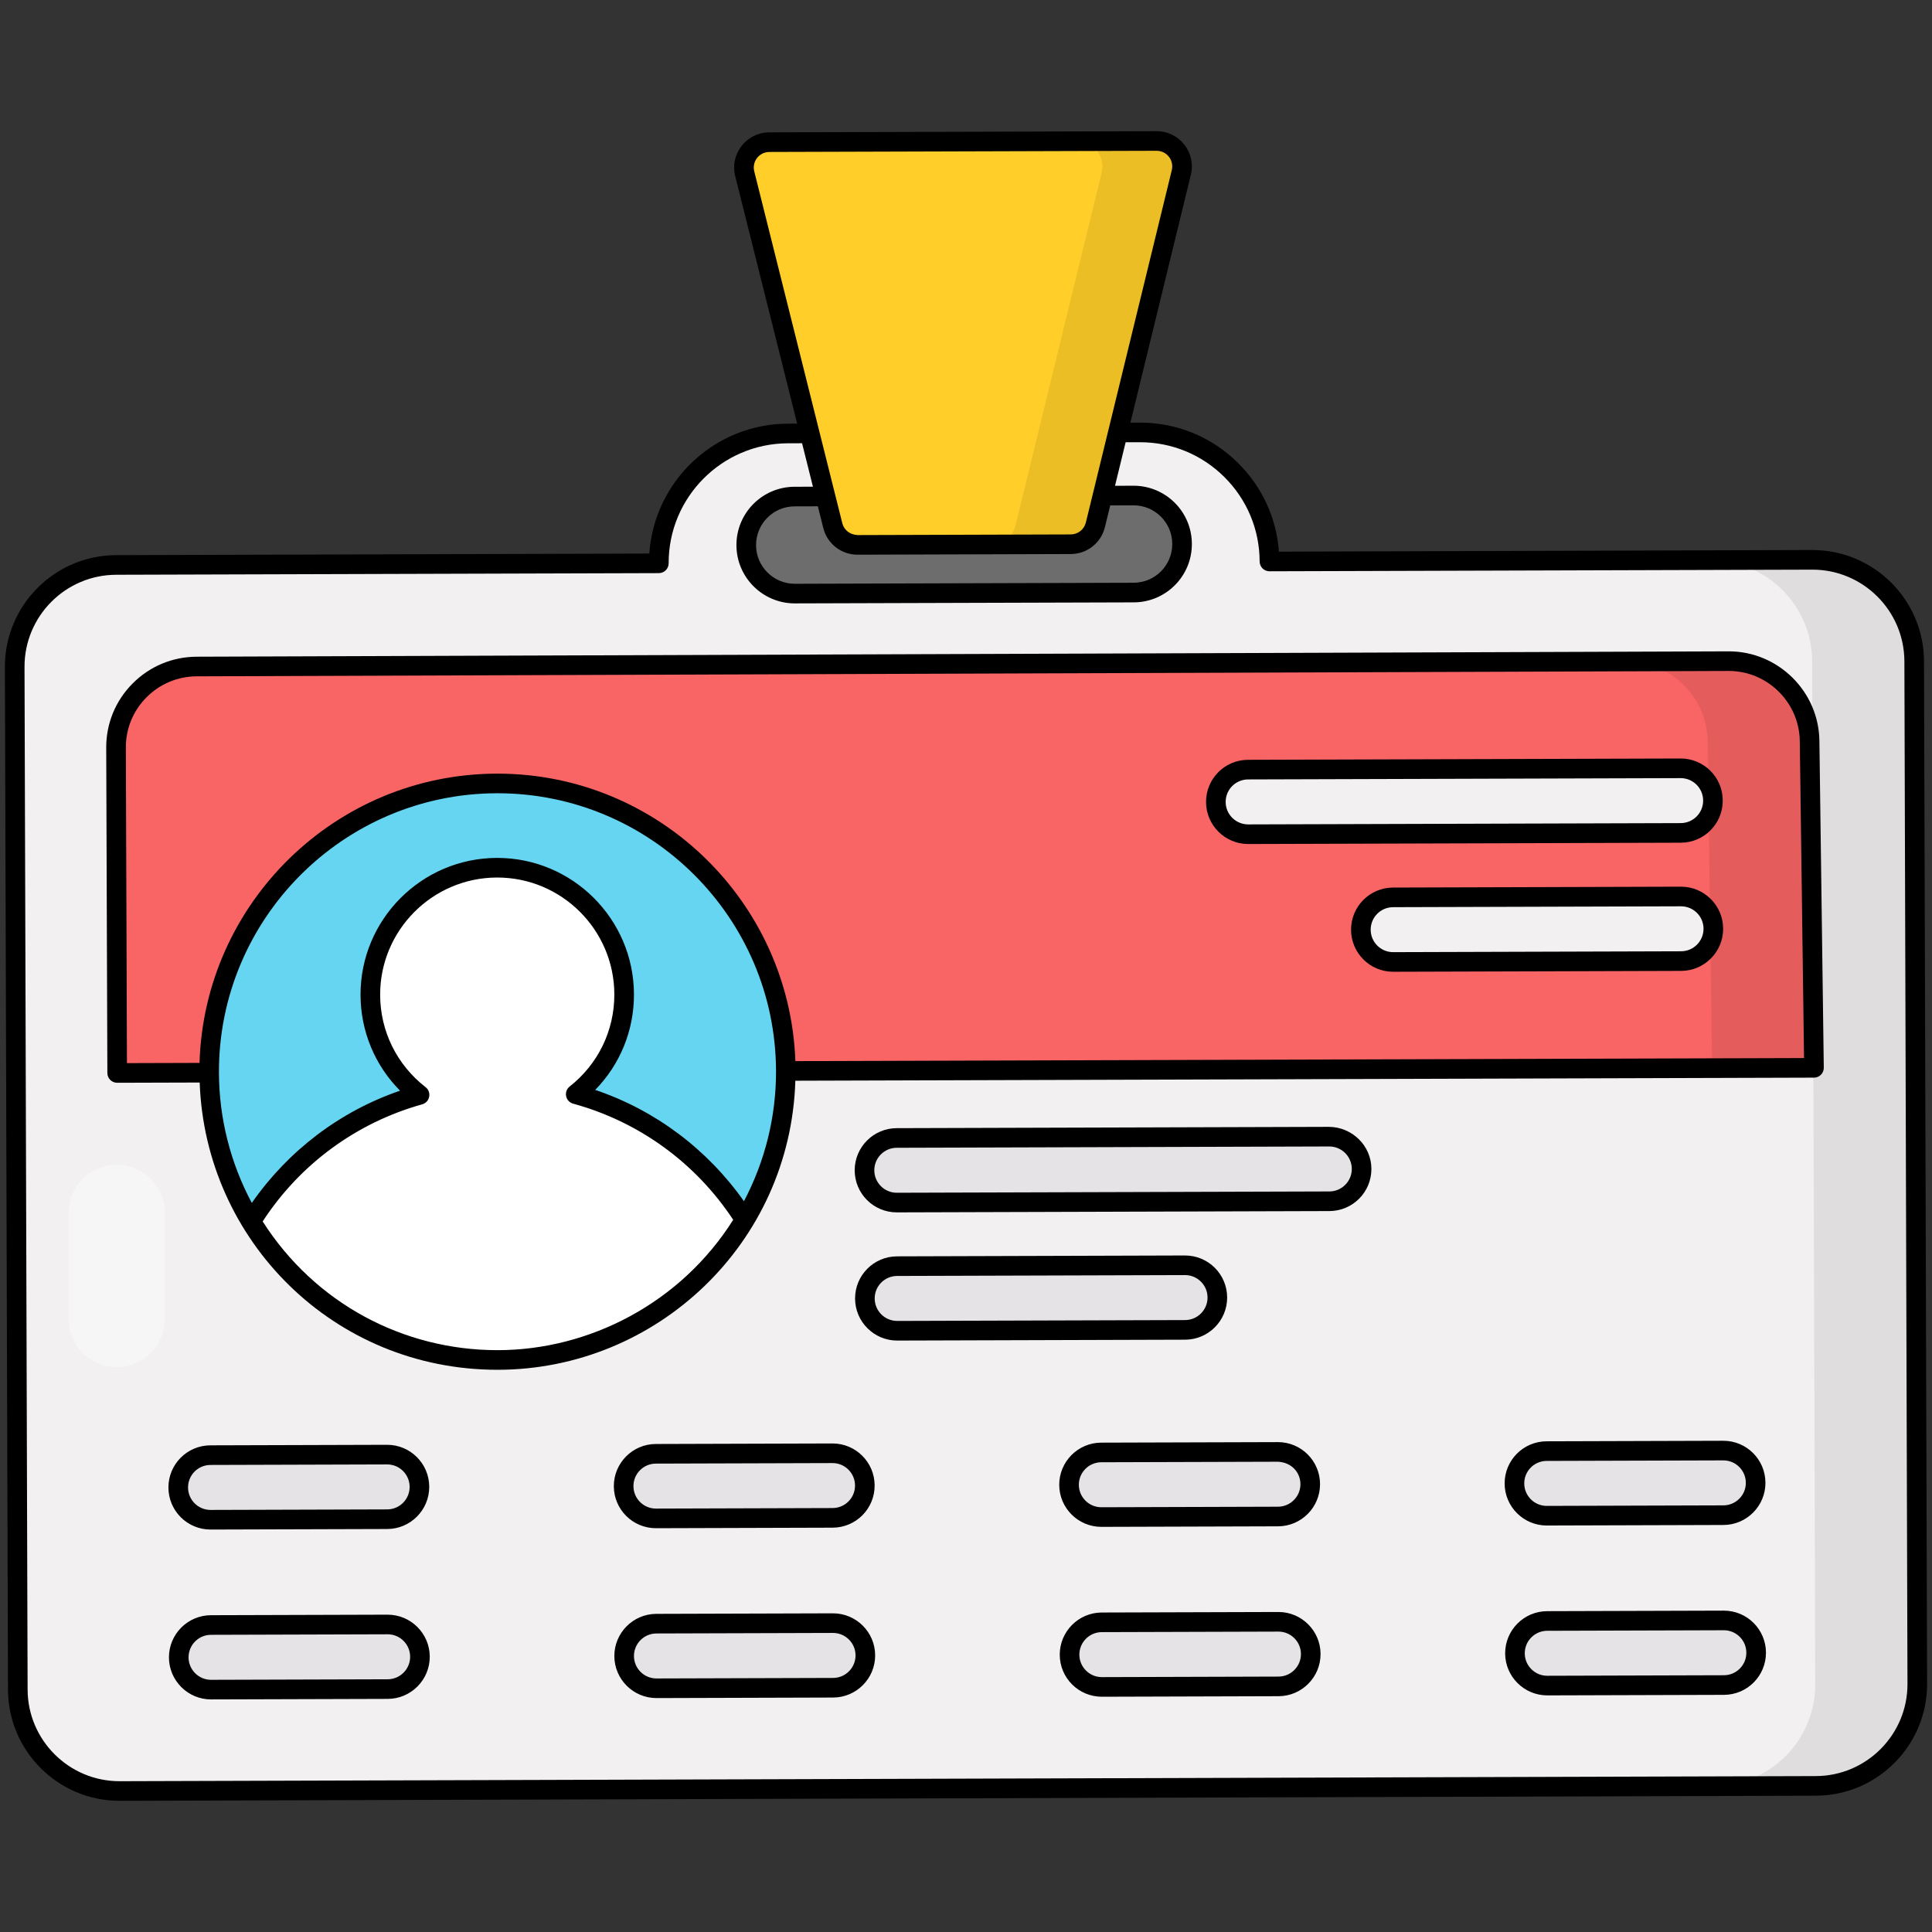 <svg xmlns="http://www.w3.org/2000/svg" enable-background="new 0 0 512 512" viewBox="0 0 512 512"><rect x="0" y="0" width="512" height="512" fill="#333333" stroke="none"/><path fill="#f2f0f0" d="M507.283,175.238l0.819,271.001c0.045,14.889-11.988,26.995-26.877,27.04l-449.467,1.358c-14.889,0.045-26.995-11.988-27.04-26.877L3.899,176.759c-0.045-14.889,11.988-26.995,26.877-27.04l143.824-0.434l0,0c-0.057-18.946,15.255-34.351,34.201-34.408l93.21-0.282c18.946-0.057,34.351,15.255,34.408,34.201v0l143.824-0.434C495.131,148.316,507.238,160.349,507.283,175.238z"/><path d="M507.283,175.214l0.819,271.024c0.045,14.887-11.968,26.973-26.855,27.018l-27.097,0.082c14.887-0.045,26.954-12.131,26.909-27.018l-0.819-271.024c-0.045-14.887-12.184-26.9-27.072-26.855l27.097-0.082C495.152,148.314,507.238,160.327,507.283,175.214z" opacity=".08"/><path fill="#f96464" d="M480.725,282.988l-449.672,1.358L30.75,198.13c-0.042-11.831,9.558-21.455,21.389-21.496c265.39-0.916,367.486-1.282,405.941-1.421c11.748-0.042,21.322,9.386,21.48,21.133L480.725,282.988z"/><path d="M480.725,282.988l-26.99,0.082l-1.172-86.644c-0.195-11.299-9.112-20.537-20.307-21.092c10.818-0.033,19.225-0.112,25.812-0.132c11.781-0.036,21.342,9.414,21.485,21.142L480.725,282.988z" opacity=".08"/><path fill="#6d6d6d" d="M300.364,131.322l-7.521,0.023c-0.421,3.487-2.875,6.675-7.404,6.66c-19.916-0.068-39.82-0.859-59.736-0.926c-4.006-0.014-6.375-2.521-7.168-5.509l-7.955,0.024c-7.1,0.021-12.838,5.794-12.817,12.894c0.021,7.1,5.794,12.838,12.894,12.817l89.784-0.271c7.1-0.022,12.838-5.794,12.817-12.894C313.237,137.039,307.464,131.301,300.364,131.322z"/><path fill="#ffce29" d="M313.064,45.699l-22.773,93.387c-0.734,3.011-3.428,5.134-6.527,5.143l-56.505,0.171c-3.1,0.009-5.806-2.097-6.558-5.103l-23.337-93.247c-1.063-4.246,2.141-8.363,6.518-8.376l102.616-0.31C310.873,37.349,314.101,41.447,313.064,45.699z"/><path d="M313.049,45.72l-22.745,93.356c-0.741,3.001-3.465,5.152-6.518,5.161l-21.153,0.064c3.106-0.009,5.83-2.16,6.518-5.161l22.799-93.356c1.058-4.287-2.167-8.348-6.558-8.334l21.099-0.064C310.882,37.372,314.107,41.433,313.049,45.72z" opacity=".08"/><path fill="#66d5f2" d="M208.255,283.811c0.044,14.405-3.932,27.913-10.859,39.447c-13.267,22.157-37.535,37.064-65.328,37.148c-27.74,0.084-52.097-14.623-65.552-36.699c-6.996-11.492-11.054-24.975-11.097-39.434c-0.128-42.252,33.989-76.521,76.187-76.649S208.127,241.559,208.255,283.811z"/><path fill="#f2f0f0" d="M453.949 212.144L453.949 212.144c.014 4.727-3.806 8.571-8.534 8.585l-114.618.346c-4.727.014-8.571-3.806-8.585-8.534v0c-.014-4.727 3.806-8.571 8.534-8.585l114.618-.346C450.091 203.596 453.935 207.417 453.949 212.144zM454.052 246.114L454.052 246.114c.014 4.727-3.806 8.571-8.534 8.585l-76.288.23c-4.727.014-8.571-3.806-8.585-8.534v0c-.014-4.727 3.806-8.571 8.534-8.585l76.288-.23C450.194 237.566 454.038 241.386 454.052 246.114z"/><path fill="#e5e3e5" d="M229.1 310.159L229.1 310.159c.014 4.727 3.858 8.548 8.585 8.534l114.618-.346c4.727-.014 8.548-3.858 8.534-8.585l0 0c-.014-4.727-3.858-8.548-8.585-8.534l-114.618.346C232.906 301.588 229.086 305.432 229.1 310.159zM229.203 344.129L229.203 344.129c.014 4.727 3.858 8.548 8.585 8.534l76.288-.23c4.727-.014 8.548-3.858 8.534-8.585v0c-.014-4.727-3.858-8.548-8.585-8.534l-76.288.23C233.009 335.558 229.188 339.401 229.203 344.129zM47.37 439.232L47.37 439.232c.014 4.727 3.858 8.548 8.585 8.534l46.801-.141c4.727-.014 8.548-3.858 8.534-8.585l0 0c-.014-4.727-3.858-8.548-8.585-8.534l-46.801.141C51.177 430.661 47.356 434.504 47.37 439.232zM47.234 394.213L47.234 394.213c.014 4.727 3.858 8.548 8.585 8.534l46.801-.141c4.727-.014 8.548-3.858 8.534-8.585v0c-.014-4.727-3.858-8.548-8.585-8.534l-46.801.141C51.041 385.642 47.22 389.486 47.234 394.213zM165.406 438.875L165.406 438.875c.014 4.727 3.858 8.548 8.585 8.534l46.801-.141c4.727-.014 8.548-3.858 8.534-8.585l0 0c-.014-4.727-3.858-8.548-8.585-8.534l-46.801.141C169.213 430.304 165.392 434.148 165.406 438.875zM165.27 393.857L165.27 393.857c.014 4.727 3.858 8.548 8.585 8.534l46.801-.141c4.727-.014 8.548-3.858 8.534-8.585l0 0c-.014-4.727-3.858-8.548-8.585-8.534l-46.801.141C169.077 385.286 165.256 389.13 165.27 393.857zM283.442 438.518L283.442 438.518c.014 4.727 3.858 8.548 8.585 8.534l46.801-.141c4.727-.014 8.548-3.858 8.534-8.585l0 0c-.014-4.727-3.858-8.548-8.585-8.534l-46.801.141C287.249 429.947 283.428 433.791 283.442 438.518zM283.306 393.5L283.306 393.5c.014 4.727 3.858 8.548 8.585 8.534l46.801-.141c4.727-.014 8.548-3.858 8.534-8.585l0 0c-.014-4.727-3.858-8.548-8.585-8.534l-46.801.141C287.113 384.929 283.292 388.773 283.306 393.5zM401.478 438.162L401.478 438.162c.014 4.727 3.858 8.548 8.585 8.534l46.801-.141c4.727-.014 8.548-3.858 8.534-8.585l0 0c-.014-4.727-3.858-8.548-8.585-8.534l-46.801.141C405.285 429.591 401.464 433.435 401.478 438.162zM401.342 393.144L401.342 393.144c.014 4.727 3.858 8.548 8.585 8.534l46.801-.141c4.727-.014 8.548-3.858 8.534-8.585l0 0c-.014-4.727-3.858-8.548-8.585-8.534l-46.801.141C405.149 384.573 401.328 388.416 401.342 393.144z"/><path fill="#fff" d="M197.396,323.258c-13.267,22.157-37.535,37.064-65.328,37.148c-27.74,0.084-52.097-14.623-65.552-36.699c10.019-16.149,25.887-28.3,44.668-33.551c-7.891-6.135-13.007-15.705-13.039-26.469c-0.056-18.582,14.946-33.676,33.529-33.732c18.582-0.056,33.676,14.946,33.732,33.529c0.033,10.764-4.973,20.311-12.826,26.493C171.338,295.115,187.28,307.169,197.396,323.258z"/><path d="M509.882,175.231c-0.049-16.269-13.301-29.47-29.558-29.47h-0.089l-141.315,0.428c-0.64-8.877-4.416-17.129-10.791-23.464c-6.964-6.921-16.197-10.728-26.01-10.728h-0.117l-2.432,0.007l16.019-65.688c1.436-5.886-3.021-11.552-9.07-11.552c-0.01,0-0.02,0-0.03,0l-102.617,0.31c-6.062,0.019-10.505,5.716-9.03,11.605l16.415,65.59l-2.463,0.008c-19.476,0.06-35.431,15.272-36.711,34.416l-141.315,0.426c-16.298,0.049-29.516,13.35-29.468,29.647l0.819,271.001c0.049,16.269,13.298,29.468,29.556,29.468h0.091l449.467-1.358c16.297-0.048,29.516-13.348,29.468-29.646L509.882,175.231z M218.178,139.926c1.043,4.168,4.767,7.072,9.061,7.072c0.009,0,0.018,0,0.027,0l56.505-0.171c4.305-0.013,8.024-2.943,9.046-7.127l1.405-5.761l6.151-0.018h0.032c5.655,0,10.238,4.568,10.256,10.226c0.018,5.667-4.555,10.27-10.226,10.288l-89.784,0.27h-0.032c-5.641,0-10.239-4.58-10.256-10.225c-0.018-5.667,4.555-10.27,10.226-10.288l6.151-0.019L218.178,139.926z M203.887,40.272l102.618-0.31c0.004,0,0.009,0,0.013,0c2.682,0,4.659,2.511,4.02,5.121v0.001l-22.773,93.386c-0.452,1.855-2.102,3.155-4.01,3.16l-56.505,0.171c-1.953-0.102-3.567-1.284-4.029-3.136l-23.336-93.249C199.23,42.81,201.195,40.28,203.887,40.272z M481.217,470.68L31.75,472.038h-0.076c-13.397,0-24.317-10.878-24.358-24.286L6.497,176.751c-0.041-13.431,10.854-24.393,24.286-24.434l143.824-0.434c1.435-0.004,2.595-1.171,2.591-2.607c-0.053-17.482,14.128-31.749,31.61-31.802l3.748-0.011l2.882,11.517l-4.866,0.015c-8.541,0.026-15.435,6.959-15.409,15.501c0.025,8.506,6.953,15.407,15.454,15.407h0.047l89.784-0.27c8.541-0.026,15.435-6.959,15.409-15.501c-0.026-8.522-6.928-15.409-15.453-15.409h-0.048l-4.867,0.015l2.812-11.532l3.716-0.011h0.102c8.43,0,16.363,3.272,22.346,9.218c6.006,5.97,9.329,13.921,9.354,22.391c0.003,0.689,0.278,1.35,0.767,1.836c0.487,0.484,1.146,0.755,1.832,0.755h0.008l143.824-0.435h0.074c13.398,0,24.32,10.879,24.36,24.287l0.819,271.001C505.543,459.68,494.648,470.64,481.217,470.68z"/><path d="M458.156,172.614h-0.085c-38.454,0.138-140.551,0.505-405.942,1.42c-6.418,0.023-12.447,2.542-16.978,7.093c-4.537,4.556-7.023,10.598-7,17.011l0.303,86.217c0.005,1.433,1.168,2.59,2.599,2.59h0.008l21.855-0.066c1.506,41.946,35.577,76.126,78.911,76.126c42.211,0,77.655-33.503,78.946-76.603l269.959-0.816c1.445-0.005,2.61-1.186,2.591-2.635l-1.165-86.64C481.983,183.226,471.225,172.614,458.156,172.614z M131.829,357.807c-24.963,0-48.378-12.419-62.22-34.117c9.871-15.161,24.823-26.152,42.274-31.032c2.047-0.572,2.584-3.242,0.896-4.555c-7.619-5.924-12.006-14.826-12.036-24.424c-0.052-17.11,13.827-31.074,30.938-31.126c0.033,0,0.062,0,0.095,0c17.066,0,30.978,13.86,31.03,30.938c0.028,9.59-4.286,18.5-11.835,24.444c-1.671,1.316-1.136,3.986,0.921,4.548c17.452,4.78,32.452,15.68,42.411,30.777C180.469,345.23,156.275,357.807,131.829,357.807z M197.156,318.338c-9.737-13.788-23.462-24.112-39.421-29.503c6.604-6.749,10.298-15.761,10.27-25.359c-0.061-19.94-16.302-36.121-36.228-36.121c-0.037,0-0.074,0-0.11,0c-19.977,0.061-36.18,16.363-36.121,36.339c0.029,9.608,3.796,18.618,10.471,25.349c-15.953,5.482-29.631,15.89-39.289,29.743c-5.657-10.584-8.672-22.427-8.71-34.521c-0.122-40.704,32.893-73.92,73.596-74.043c0.077,0,0.148,0,0.226,0c40.598,0,73.693,32.97,73.816,73.596C205.693,295.879,202.749,307.721,197.156,318.338z M210.78,281.204c-1.505-42.285-36.351-76.18-78.94-76.18c-0.08,0-0.161,0-0.241,0c-42.698,0.129-77.469,34.284-78.721,76.657l-19.235,0.058l-0.294-83.619c-0.018-5.024,1.93-9.756,5.485-13.326c3.555-3.569,8.283-5.544,13.313-5.562c265.391-0.915,367.487-1.282,405.942-1.42h0.067c10.239,0,18.668,8.316,18.805,18.57l1.129,84.014L210.78,281.204z"/><path d="M456.548 212.137c-.018-6.152-5.002-11.126-11.157-11.126-.011 0-.023 0-.034 0l-114.618.346c-6.165.018-11.144 5.022-11.126 11.193.02 6.141 5.023 11.124 11.16 11.124.01 0 .023 0 .033 0l114.618-.346C451.59 223.31 456.567 218.306 456.548 212.137zM330.791 218.477c-.006 0-.011 0-.018 0-3.278 0-5.952-2.662-5.962-5.943-.01-3.299 2.654-5.968 5.943-5.978l114.618-.346c.006 0 .011 0 .018 0 3.274 0 5.95 2.643 5.961 5.943.01 3.293-2.646 5.968-5.942 5.978L330.791 218.477zM445.492 234.981c-.01 0-.023 0-.033 0l-76.288.231c-6.164.018-11.145 5.023-11.124 11.192.018 6.148 4.999 11.124 11.155 11.124.013 0 .025 0 .037 0l76.289-.23c6.151-.02 11.141-5.041 11.123-11.192C456.633 239.964 451.631 234.981 445.492 234.981zM445.511 252.1l-76.289.23c-.006 0-.013 0-.019 0-3.285 0-5.948-2.654-5.958-5.943-.011-3.3 2.655-5.967 5.942-5.977l76.288-.231c.006 0 .013 0 .018 0 3.274 0 5.95 2.643 5.961 5.943C451.463 249.407 448.797 252.09 445.511 252.1zM352.244 298.628l-114.619.346c-6.151.02-11.141 5.041-11.123 11.192.018 6.154 5.003 11.126 11.159 11.126.01 0 .022 0 .033 0l114.618-.346c6.164-.018 11.145-5.023 11.124-11.192C363.416 303.602 358.322 298.697 352.244 298.628zM352.296 315.747l-114.618.346c-.006 0-.011 0-.018 0-3.279 0-5.951-2.662-5.961-5.943-.01-3.286 2.656-5.968 5.942-5.978l114.618-.346c.006 0 .011 0 .018 0 3.279 0 5.951 2.662 5.961 5.944C358.248 313.071 355.582 315.737 352.296 315.747zM325.208 343.839c-.018-6.148-4.999-11.124-11.155-11.124-.013 0-.025 0-.037 0l-76.288.23c-6.166.018-11.145 5.024-11.124 11.193.019 6.141 5.02 11.124 11.159 11.124.01 0 .023 0 .033 0l76.288-.231C320.236 355.013 325.226 349.991 325.208 343.839zM237.78 350.063c-.006 0-.011 0-.018 0-3.279 0-5.951-2.662-5.961-5.943 0 0 0 0 0-.001-.011-3.3 2.655-5.967 5.942-5.977l76.289-.23c.006 0 .013 0 .019 0 3.293 0 5.948 2.662 5.958 5.942.01 3.287-2.656 5.968-5.942 5.978L237.78 350.063zM102.73 427.906c-.01 0-.023 0-.033 0l-46.802.141c-6.151.02-11.141 5.041-11.123 11.193.018 6.141 5.02 11.124 11.159 11.124.01 0 .023 0 .033 0l46.802-.141c6.152-.02 11.143-5.042 11.123-11.193C113.871 432.89 108.868 427.906 102.73 427.906zM102.749 445.025l-46.801.141c-.006 0-.011 0-.018 0-3.279 0-5.951-2.661-5.961-5.942-.01-3.287 2.656-5.97 5.942-5.98l46.801-.141c.006 0 .011 0 .018 0 3.279 0 5.951 2.661 5.961 5.943C108.701 442.332 106.036 445.015 102.749 445.025zM55.794 405.346c.01 0 .022 0 .033 0l46.801-.142c6.152-.018 11.142-5.039 11.124-11.192-.018-6.148-4.999-11.124-11.155-11.124-.013 0-.025 0-.037 0l-46.801.141c-6.166.018-11.145 5.024-11.124 11.193C44.654 400.376 49.641 405.346 55.794 405.346zM49.834 394.204c-.011-3.3 2.655-5.967 5.942-5.977l46.802-.141c.006 0 .013 0 .019 0 3.293 0 5.948 2.662 5.958 5.942.01 3.293-2.646 5.968-5.942 5.978l-46.801.142c-.006 0-.011 0-.018 0-3.279 0-5.951-2.662-5.961-5.943C49.834 394.206 49.834 394.206 49.834 394.204zM220.765 427.549c-.01 0-.023 0-.033 0l-46.801.141c-6.152.02-11.142 5.041-11.124 11.193.018 6.141 5.02 11.124 11.159 11.124.01 0 .023 0 .033 0l46.802-.141c6.152-.02 11.142-5.041 11.124-11.194C231.905 432.532 226.902 427.549 220.765 427.549zM220.784 444.669l-46.801.141c-.006 0-.011 0-.018 0-3.279 0-5.951-2.661-5.961-5.942-.01-3.287 2.656-5.97 5.943-5.98l46.799-.141c.006 0 .011 0 .018 0 3.278 0 5.952 2.662 5.962 5.942C226.737 441.976 224.071 444.659 220.784 444.669zM173.83 404.99c.01 0 .022 0 .033 0l46.801-.142c6.164-.018 11.145-5.023 11.124-11.192-.018-6.148-4.999-11.124-11.155-11.124-.013 0-.025 0-.037 0l-46.801.141c-6.152.018-11.142 5.039-11.124 11.192C162.69 400.018 167.674 404.99 173.83 404.99zM173.811 387.871l46.802-.141c.006 0 .013 0 .019 0 3.285 0 5.948 2.654 5.958 5.943.011 3.3-2.655 5.967-5.942 5.977l-46.801.142c-.006 0-.011 0-.018 0-3.279 0-5.951-2.662-5.961-5.943C167.859 390.556 170.515 387.881 173.811 387.871zM338.802 427.193c-.01 0-.023 0-.033 0l-46.802.141c-6.152.02-11.143 5.042-11.123 11.194.018 6.142 4.993 11.123 11.159 11.123.01 0 .022 0 .033 0l46.802-.141c6.151-.02 11.141-5.041 11.123-11.193C349.943 432.176 344.94 427.193 338.802 427.193zM338.821 444.312l-46.801.141c-.006 0-.011 0-.018 0-3.279 0-5.951-2.661-5.961-5.942 0 0 0 0 0-.001-.01-3.286 2.655-5.968 5.942-5.978l46.801-.141c.006 0 .011 0 .018 0 3.279 0 5.951 2.661 5.961 5.942C344.773 441.619 342.107 444.302 338.821 444.312zM291.867 404.633c.01 0 .023 0 .033 0l46.799-.142c6.152-.018 11.143-5.039 11.126-11.192-.018-6.148-4.999-11.124-11.155-11.124-.013 0-.025 0-.037 0l-46.801.141c-6.152.018-11.143 5.039-11.126 11.192 0 0 0 0 0 .001C280.727 399.65 285.73 404.633 291.867 404.633zM291.848 387.514l46.802-.141c3.686.18 5.967 2.866 5.977 5.942.01 3.287-2.656 5.968-5.943 5.978l-46.799.142c-.006 0-.011 0-.018 0-3.278 0-5.952-2.662-5.962-5.944C285.896 390.206 288.561 387.524 291.848 387.514zM456.838 426.836c-.01 0-.022 0-.033 0l-46.802.141c-6.151.02-11.141 5.041-11.123 11.193.018 6.141 5.02 11.124 11.159 11.124.01 0 .023 0 .033 0l46.802-.141c6.166-.021 11.144-5.027 11.123-11.193C467.978 431.806 462.994 426.836 456.838 426.836zM456.857 443.956l-46.801.141c-.006 0-.011 0-.018 0-3.279 0-5.951-2.661-5.961-5.942-.01-3.287 2.656-5.97 5.942-5.98l46.801-.141c.006 0 .011 0 .018 0 3.279 0 5.951 2.661 5.961 5.943C462.809 441.257 460.163 443.945 456.857 443.956zM409.902 404.277c.01 0 .023 0 .033 0l46.801-.142c6.152-.018 11.142-5.039 11.124-11.192-.018-6.148-4.999-11.124-11.155-11.124-.013 0-.025 0-.037 0l-46.801.141c-6.166.018-11.145 5.024-11.124 11.193C398.763 399.293 403.764 404.277 409.902 404.277zM403.942 393.135c-.011-3.3 2.655-5.967 5.942-5.977l46.802-.141c.006 0 .013 0 .019 0 3.293 0 5.948 2.662 5.958 5.942.01 3.287-2.656 5.968-5.942 5.978l-46.801.142c-.006 0-.011 0-.018 0-3.279 0-5.951-2.662-5.961-5.943C403.942 393.136 403.942 393.136 403.942 393.135z"/><path fill="#fff" d="M43.678,321.417v28.143c0,7.039-5.706,12.745-12.745,12.745h0c-7.039,0-12.745-5.706-12.745-12.745v-28.143c0-7.039,5.706-12.745,12.745-12.745h0C37.972,308.672,43.678,314.378,43.678,321.417z" opacity=".4"/></svg>